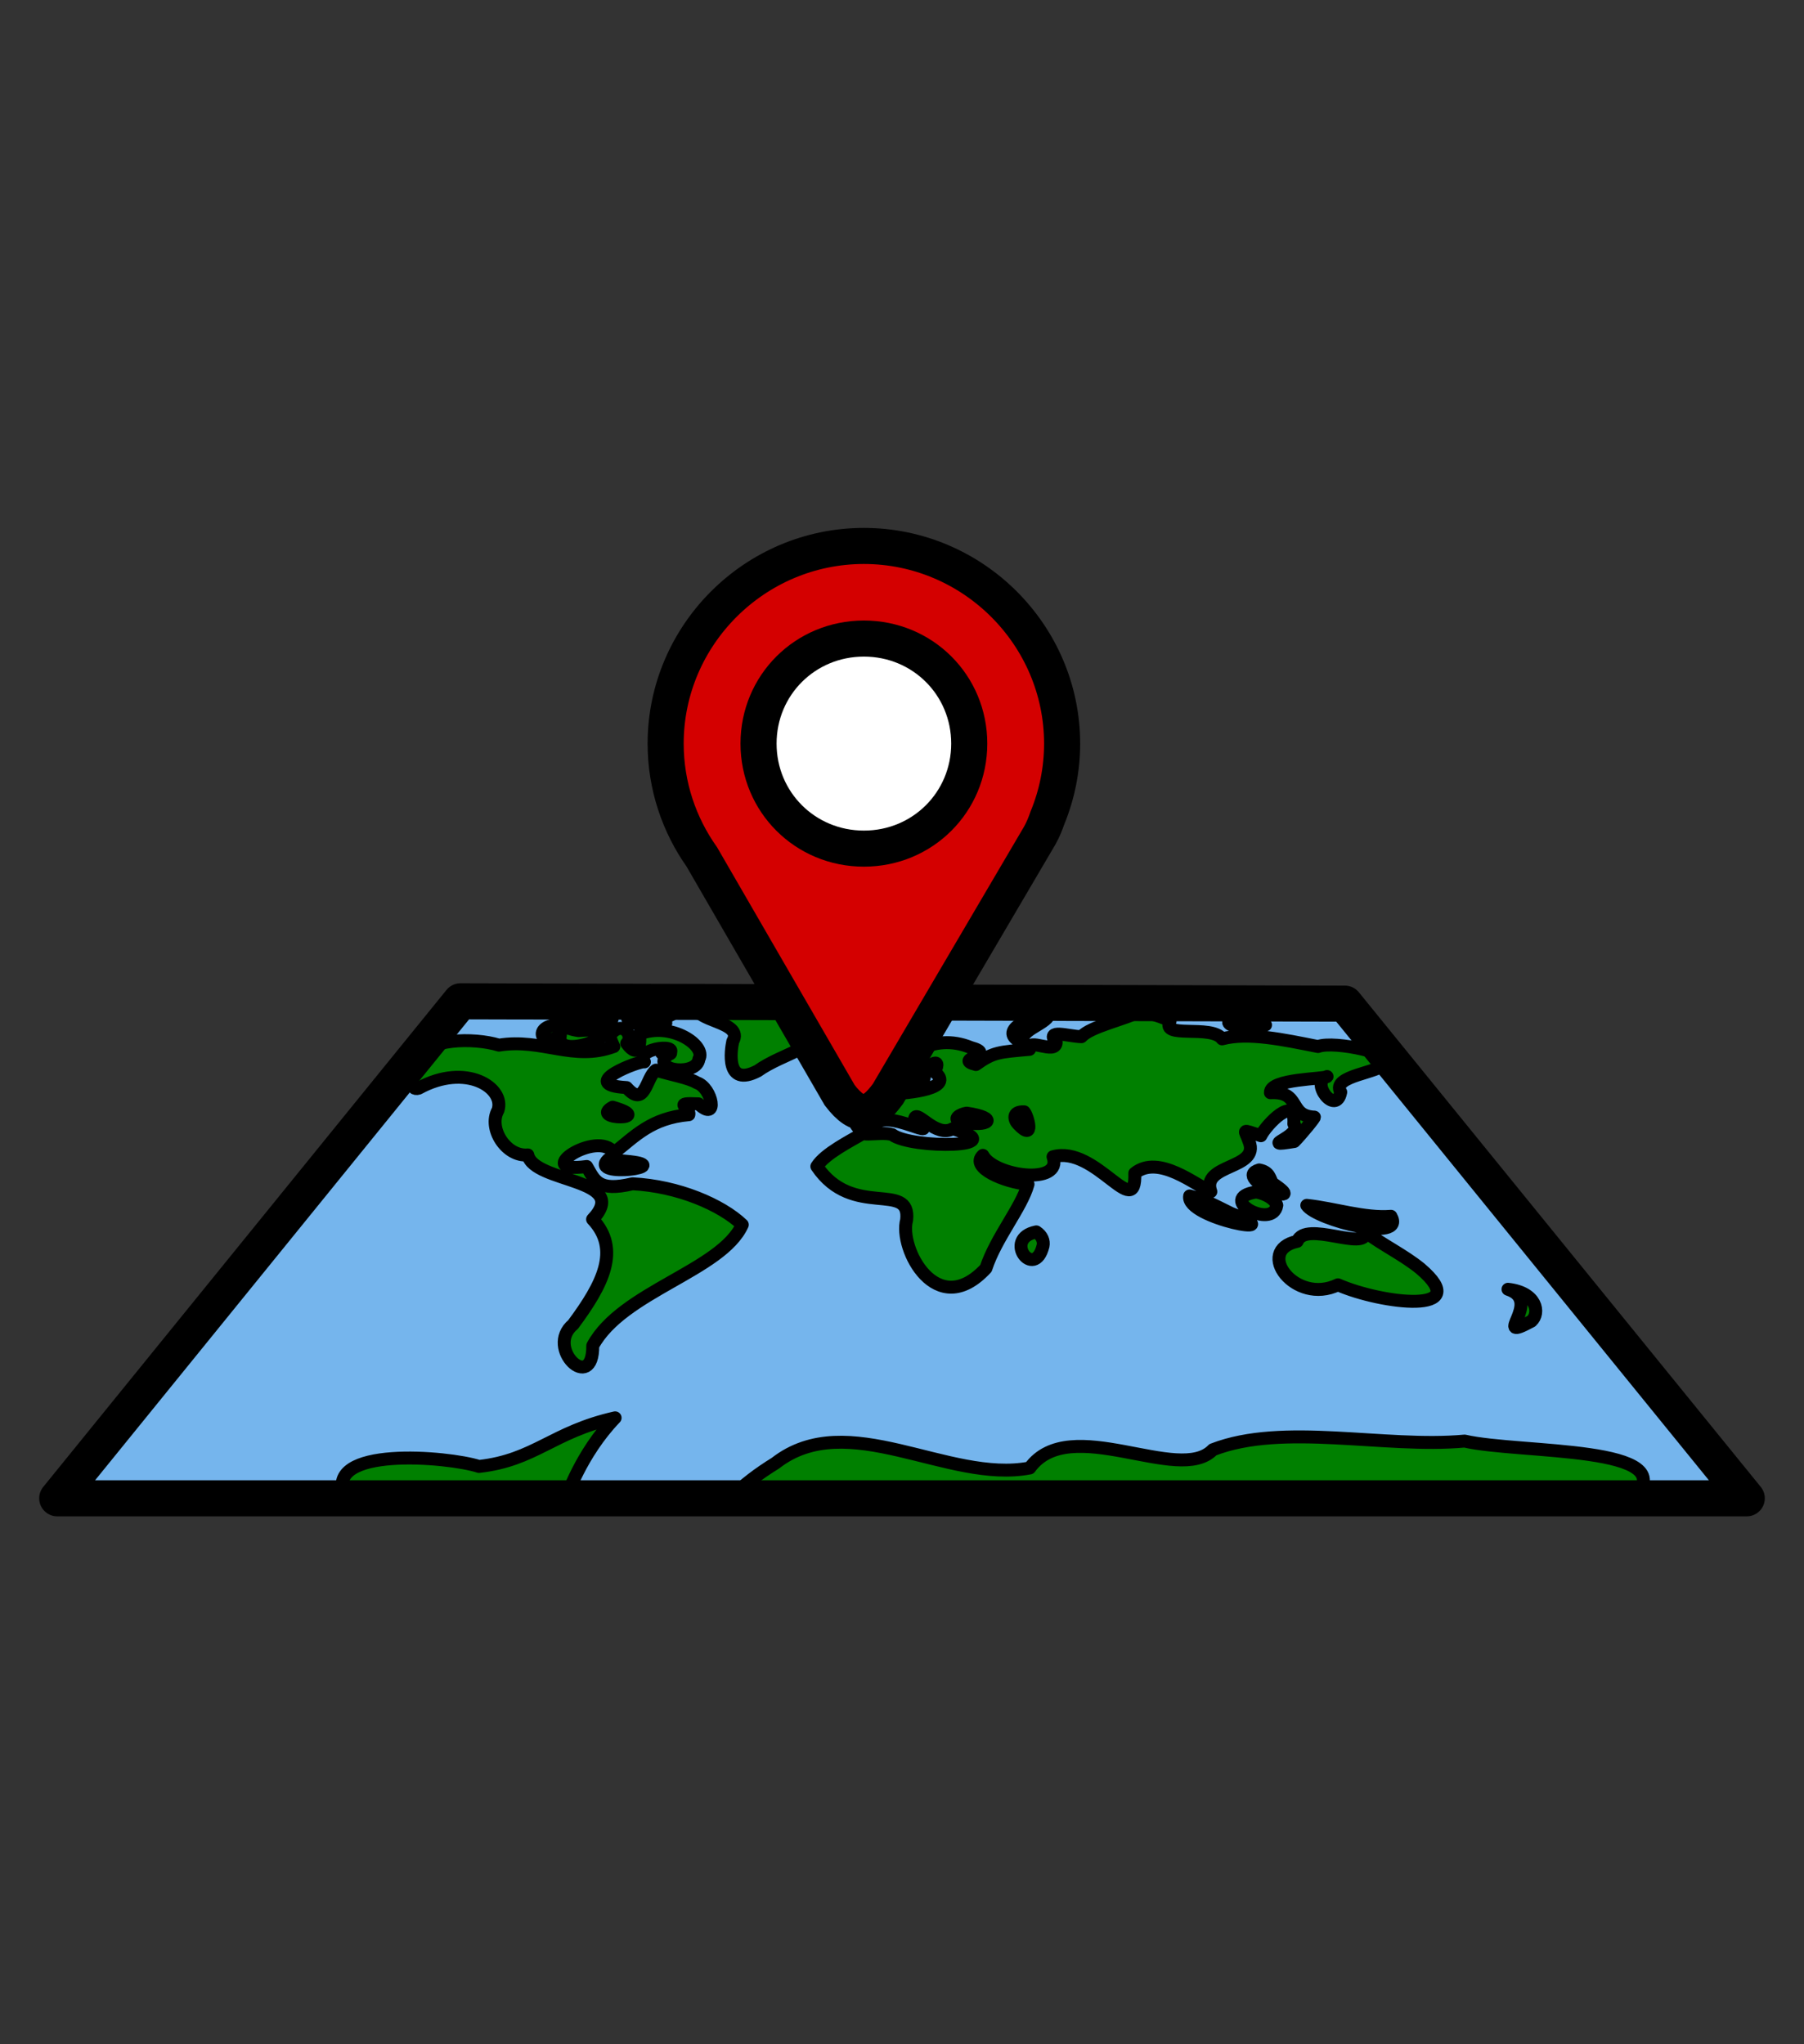 <?xml version="1.0" encoding="UTF-8" standalone="no"?>
<svg
   sodipodi:docname="map-poi.svg"
   inkscape:version="1.2.2 (732a01da63, 2022-12-09)"
   id="svg3147"
   version="1.1"
   viewBox="0 0 150 170"
   height="170mm"
   width="150mm"
   xmlns:inkscape="http://www.inkscape.org/namespaces/inkscape"
   xmlns:sodipodi="http://sodipodi.sourceforge.net/DTD/sodipodi-0.dtd"
   xmlns:xlink="http://www.w3.org/1999/xlink"
   xmlns="http://www.w3.org/2000/svg"
   xmlns:svg="http://www.w3.org/2000/svg"
   xmlns:rdf="http://www.w3.org/1999/02/22-rdf-syntax-ns#"
   xmlns:cc="http://creativecommons.org/ns#"
   xmlns:dc="http://purl.org/dc/elements/1.1/">
  <rect x="0" y="0" width="150" height="170" fill="#333333" stroke="none"/>
  <defs
     id="defs3141">
    <pattern
       id="carreau-pt"
       patternTransform="translate(-2054.333,1959.279)"
       height="7.611"
       width="8.713"
       patternUnits="userSpaceOnUse">
      <rect
         y="6.2746067e-06"
         x="-2.2737368e-13"
         height="7.611"
         width="8.713"
         id="rect119919"
         style="fill:#800000;fill-opacity:1;stroke:none;stroke-width:1.086;stroke-linecap:round;stroke-linejoin:round;stroke-miterlimit:4;stroke-dasharray:none;stop-color:#000000" />
      <path
         id="path119921"
         d="M 3.075,7.611 V 0"
         style="fill:#800000;stroke:#c11a1a;stroke-width:1.81;stroke-linecap:butt;stroke-linejoin:miter;stroke-miterlimit:4;stroke-dasharray:none;stroke-opacity:1" />
      <path
         id="path119923"
         d="M 1.3287401e-5,4.79 H 8.713"
         style="fill:#c11a1a;fill-opacity:1;stroke:#c11a1a;stroke-width:1.81;stroke-linecap:butt;stroke-linejoin:miter;stroke-miterlimit:4;stroke-dasharray:none;stroke-opacity:1" />
    </pattern>
    <pattern
       id="pattern115842"
       patternTransform="translate(-1862,1832)"
       height="85"
       width="85"
       patternUnits="userSpaceOnUse">
      <rect
         y="0"
         x="3.4178149e-05"
         height="85"
         width="85"
         id="rect104700"
         style="fill:#800000;fill-opacity:1;stroke:none;stroke-width:11.339;stroke-linecap:round;stroke-linejoin:round;stroke-miterlimit:4;stroke-dasharray:none;stop-color:#000000" />
      <path
         id="path104779"
         d="M 30,85 V 1.0187008e-5"
         style="fill:#800000;stroke:#c11a1a;stroke-width:18.898;stroke-linecap:butt;stroke-linejoin:miter;stroke-miterlimit:4;stroke-dasharray:none;stroke-opacity:1" />
      <path
         id="path107256"
         d="M 0,53.5 H 85"
         style="fill:#c11a1a;fill-opacity:1;stroke:#c11a1a;stroke-width:18.898;stroke-linecap:butt;stroke-linejoin:miter;stroke-miterlimit:4;stroke-dasharray:none;stroke-opacity:1" />
    </pattern>
    <pattern
       patternUnits="userSpaceOnUse"
       width="9.515"
       height="8.541"
       patternTransform="translate(-4914.837,100.067)"
       id="carreau-vert">
      <rect
         y="0.678"
         x="0.678"
         height="7.186"
         width="8.16"
         id="rect4918"
         style="color:#000000;overflow:visible;fill:url(#linearGradient4920);fill-opacity:1;stroke:#3d662c;stroke-width:1.355;stroke-linecap:square;stroke-linejoin:miter;stroke-miterlimit:4;stroke-dasharray:none;stroke-opacity:1;stop-color:#000000" />
    </pattern>
    <linearGradient
       inkscape:collect="always"
       xlink:href="#linearGradient4905"
       id="linearGradient4920"
       gradientUnits="userSpaceOnUse"
       gradientTransform="matrix(0.963,0,0,0.848,1201.063,-26.799)"
       x1="-1248.374"
       y1="37.991"
       x2="-1234.215"
       y2="37.991" />
    <linearGradient
       id="linearGradient4905"
       inkscape:swatch="solid">
      <stop
         style="stop-color:#3f9320;stop-opacity:1;"
         offset="0"
         id="stop4903" />
    </linearGradient>
    <pattern
       patternUnits="userSpaceOnUse"
       width="85"
       height="85"
       patternTransform="translate(-1862,1832)"
       id="pattern115842-0-4">
      <rect
         style="fill:#800000;fill-opacity:1;stroke:none;stroke-width:11.339;stroke-linecap:round;stroke-linejoin:round;stroke-miterlimit:4;stroke-dasharray:none;stop-color:#000000"
         id="rect104700-3-5"
         width="85"
         height="85"
         x="3.4178149e-05"
         y="0" />
      <path
         style="fill:#800000;stroke:#c11a1a;stroke-width:18.898;stroke-linecap:butt;stroke-linejoin:miter;stroke-miterlimit:4;stroke-dasharray:none;stroke-opacity:1"
         d="M 30,85 V 1.0187008e-5"
         id="path104779-9-5" />
      <path
         style="fill:#c11a1a;fill-opacity:1;stroke:#c11a1a;stroke-width:18.898;stroke-linecap:butt;stroke-linejoin:miter;stroke-miterlimit:4;stroke-dasharray:none;stroke-opacity:1"
         d="M 0,53.5 H 85"
         id="path107256-5-6" />
    </pattern>
  </defs>
  <sodipodi:namedview
     inkscape:snap-midpoints="true"
     inkscape:snap-smooth-nodes="true"
     inkscape:object-paths="true"
     inkscape:window-maximized="1"
     inkscape:window-y="-8"
     inkscape:window-x="-8"
     inkscape:window-height="1009"
     inkscape:window-width="1920"
     showgrid="false"
     inkscape:document-rotation="0"
     inkscape:current-layer="layer1"
     inkscape:document-units="mm"
     inkscape:cy="394.28571"
     inkscape:cx="500.71429"
     inkscape:zoom="0.7"
     inkscape:pageshadow="2"
     inkscape:pageopacity="0.0"
     borderopacity="1.0"
     bordercolor="#666666"
     pagecolor="#ffffff"
     id="base"
     inkscape:showpageshadow="2"
     inkscape:pagecheckerboard="0"
     inkscape:deskcolor="#d1d1d1" />
  <g
     id="layer1"
     inkscape:groupmode="layer"
     inkscape:label="Calque 1">
    <g
       id="g12580"
       style="mix-blend-mode:normal"
       transform="translate(-588.236,-1084.009)">
      <g
         id="g12548">
        <path
           sodipodi:nodetypes="ccccc"
           id="path7914-3"
           d="m 592.995,1208.608 33.531,-41.331 73.533,0.196 33.418,41.135 z"
           style="mix-blend-mode:normal;fill:#75b5ed;fill-opacity:1;fill-rule:evenodd;stroke:none;stroke-width:3;stroke-linecap:round;stroke-linejoin:round;stroke-miterlimit:4;stroke-dasharray:none;stroke-opacity:1" />
        <path
           sodipodi:nodetypes="ccccccccccccccccccccccccccccccccccccccccccccccscccccccccccccccccccccccccccccccccccccccccccccccccccccccccccccccccccscssssccsscccccccccccccccccccc"
           d="m 646.158,1167.534 c -0.495,1.448 3.989,1.361 3.006,3.081 -0.152,0.695 -0.637,3.862 2.078,2.451 1.964,-1.419 5.554,-2.15 5.658,-3.734 1.656,-1.813 -2.699,-2.214 -5.671,-1.877 -1.689,0.029 -3.38,0.05 -5.072,0.079 z m -5.456,0.717 c -1.767,1.412 5.399,1.161 1.941,0.494 2.637,-0.258 2.123,-1.584 -0.101,-0.881 -0.388,0.294 -1.138,0.638 -1.84,0.387 z m 23.784,-0.373 c -2.237,0.903 4.915,0.036 0,0 z m 18.655,0.201 c -1.452,0.724 -4.223,1.297 -4.985,2.143 -1.103,-0.029 -3.023,-0.695 -2.1,0.487 -0.064,1.032 -2.396,-0.459 -2.215,0.566 -2.513,0.229 -2.99,0.208 -4.458,1.261 -1.961,-0.487 1.893,-0.774 -0.441,-1.419 -3.205,-1.311 -5.731,0.903 -6.735,2.179 0.022,0.903 2.945,1.677 2.889,0.15 0.093,-0.824 1.576,-1.698 0.845,-0.294 1.741,1.361 -2.009,1.784 -3.875,1.827 -0.918,1.555 -1.925,-2.179 -3.134,-0.401 -1.422,1.039 1.106,0.315 1.518,1.018 1.531,-0.1 -2.426,0.043 -0.293,1.032 -1.517,0.38 -0.625,1.075 -0.131,1.62 -1.053,0.623 -3.192,1.684 -3.87,2.759 2.971,4.407 7.828,1.168 7.466,4.457 -0.656,2.35 2.491,8.442 6.593,4.02 0.838,-2.558 2.962,-5.045 3.5,-6.994 -1.948,-0.165 -4.834,-1.397 -3.755,-2.401 0.945,1.763 6.659,2.522 5.834,0.115 3.557,-0.989 6.936,5.482 6.799,1.369 1.98,-1.591 5.062,0.996 6.323,1.534 -0.831,-2.336 4.084,-1.842 3.183,-4.149 -0.347,-1.046 -0.756,-1.061 0.978,-0.502 0.413,-0.867 2.908,-3.526 2.74,-0.989 0.81,1.025 -3.193,1.999 0.034,1.469 0.526,-0.523 1.832,-2.107 1.661,-2.028 -2.181,-0.107 -1.061,-2.164 -3.643,-2.028 -0.076,-1.182 4.575,-1.125 4.71,-1.347 -1.458,0.444 0.744,3.318 1.137,1.297 -0.836,-1.405 3.36,-1.591 3.655,-2.422 1.154,-0.695 -4.178,-1.892 -5.545,-1.369 -2.851,-0.566 -5.81,-1.211 -7.972,-0.638 -0.905,-1.225 -5.129,0.036 -4.33,-1.469 -0.598,-0.387 -1.572,-0.588 -2.381,-0.853 z m -46.747,-0.079 c -3.598,0.581 1.073,2.05 2.742,0.752 -0.741,-0.573 -3.414,0.645 -2.742,-0.752 z m 39.077,0.394 c -1.926,0.215 -4.416,1.505 -2.057,2.379 -0.702,-1.032 1.761,-1.541 2.057,-2.379 z m 15.343,0.358 c -1.684,0.459 2.249,1.283 1.873,0.365 2.477,0.487 -1.747,-0.545 -1.873,-0.365 z m -56.244,0.487 c -2.053,0.122 -1.303,1.978 0.263,0.853 -0.586,2.522 7.135,-0.86 1.526,-0.373 -0.702,-0.093 -1.174,-0.33 -1.789,-0.48 z m 4.7,1.799 c -3.347,1.247 -5.962,-0.695 -9.545,-0.115 -2.113,-0.652 -6.143,-0.545 -6.527,1.104 -0.946,0.595 1.14,0.48 -0.869,0.889 0.335,0.487 -0.103,1.849 0.717,1.591 3.957,-2.171 7.21,-0.014 6.595,1.835 -0.837,1.505 0.676,3.877 2.482,3.712 0.504,2.358 8.623,1.928 5.385,5.353 2.347,2.508 0.856,5.41 -1.617,8.743 -2.366,1.978 1.672,5.797 1.632,1.77 2.433,-4.507 10.714,-6.249 12.433,-10.061 -1.733,-1.655 -5.337,-3.217 -9.126,-3.404 -2.869,0.681 -3.137,-0.28 -3.809,-1.44 -4.77,0.645 0.921,-3.132 2.271,-1.139 1.748,-1.383 3.104,-2.895 6.219,-3.167 0.148,-0.681 -1.446,-1.003 0.805,-0.903 1.695,1.598 1.151,-1.347 -0.14,-1.756 -0.675,-0.416 -2.253,-0.681 -3.4,-1.046 -0.843,0.631 -0.901,3.203 -2.439,1.448 -4.252,-0.229 1.2,-2.286 1.481,-2.135 -0.866,-1.204 3.542,-1.619 1.789,-0.444 -0.99,1.247 2.581,1.605 2.743,0.208 0.65,-1.111 -2.328,-3.153 -4.969,-2.071 0.166,0.623 -0.002,2.178 -1.034,0.767 0.618,-0.638 -0.369,-1.985 -1.349,-0.731 -0.059,0.344 0.136,0.666 0.273,0.996 z m 4.532,0.33 c -1.623,0.28 0.904,0.573 0,0 z m 11.959,0.53 c -1.149,2.171 4.541,-0.373 0,0 z m -16.585,4.185 c 3.689,1.075 -1.981,1.082 0,0 z m 34.222,0.387 c 0.272,0.294 0.939,2.558 -0.513,1.018 -0.33,-0.337 -0.523,-1.068 0.513,-1.018 z m -4.785,0.107 c 2.717,0.394 1.92,1.211 -0.51,0.717 -0.709,-0.244 -0.009,-0.638 0.51,-0.717 z m -1.152,1.297 c 5.211,1.577 -3.43,1.706 -5.036,0.494 -0.928,-0.33 -3.856,0.423 -1.547,-0.681 0.881,-1.806 6.078,1.72 3.413,-0.681 0.196,-0.724 1.779,1.655 3.17,0.867 z m -28.664,2.566 c -1.651,1.598 6.035,0.516 1.396,0.129 -0.463,-0.05 -0.93,-0.086 -1.396,-0.129 z m 54.137,0.86 c -2.362,0.702 4.518,3.382 1.111,1.111 -0.242,-0.373 -0.212,-0.939 -1.111,-1.111 z m -0.244,1.835 c -3.412,0.53 1.4,3.182 1.71,1.104 -0.121,-0.473 -0.875,-0.953 -1.71,-1.104 z m -5.537,0.33 c -0.357,1.877 8.869,3.533 3.443,1.455 -1.108,-0.53 -2.155,-1.147 -3.443,-1.455 z m 9.741,0.781 c 0.826,1.218 8.265,3.117 6.998,0.91 -2.203,0.179 -4.702,-0.666 -6.998,-0.91 z m 4.91,2.236 c -0.005,1.641 -4.99,-1.018 -5.708,0.76 -3.574,0.76 -0.175,5.339 3.387,3.612 3.643,1.591 11.384,2.515 6.855,-1.347 -1.367,-1.118 -3.187,-1.999 -4.535,-3.024 z m -27.402,-0.029 c -2.83,0.566 -0.155,4.07 0.562,1.161 0.084,-0.394 -0.081,-0.846 -0.562,-1.161 z m 39.222,4.773 c 2.967,0.982 -1.51,4.515 1.946,2.651 0.745,-0.674 0.452,-2.386 -1.946,-2.651 z m -74.243,10.692 c -5.205,1.168 -6.67,3.526 -11.32,4.042 -2.558,-0.831 -13.007,-1.727 -11.155,2.465 l 18.405,0.179 c 0,0 1.192,-3.684 4.071,-6.687 z m 9.59,6.687 c 25.111,-0.01 50.16,0.022 75.11,-0.01 4.238,-4.407 -9.447,-3.684 -14.065,-4.745 -6.723,0.609 -15.067,-1.555 -20.928,0.717 -2.813,2.945 -11.894,-3.067 -15.229,1.519 -6.819,1.311 -15.135,-5.087 -21.153,-0.394 -1.346,0.831 -2.63,1.784 -3.735,2.909 z"
           style="color:#000000;font-style:normal;font-variant:normal;font-weight:normal;font-stretch:normal;font-size:medium;line-height:normal;font-family:sans-serif;font-variant-ligatures:normal;font-variant-position:normal;font-variant-caps:normal;font-variant-numeric:normal;font-variant-alternates:normal;font-variant-east-asian:normal;font-feature-settings:normal;font-variation-settings:normal;text-indent:0;text-align:start;text-decoration:none;text-decoration-line:none;text-decoration-style:solid;text-decoration-color:#000000;letter-spacing:normal;word-spacing:normal;text-transform:none;writing-mode:lr-tb;direction:ltr;text-orientation:mixed;dominant-baseline:auto;baseline-shift:baseline;text-anchor:start;white-space:normal;shape-padding:0;shape-margin:0;inline-size:0;clip-rule:nonzero;display:inline;overflow:visible;visibility:visible;isolation:auto;mix-blend-mode:normal;color-interpolation:sRGB;color-interpolation-filters:linearRGB;solid-color:#000000;solid-opacity:1;fill:#008000;fill-opacity:1;fill-rule:nonzero;stroke:#000000;stroke-width:1.075;stroke-linecap:round;stroke-linejoin:round;stroke-miterlimit:4;stroke-dasharray:none;stroke-dashoffset:20;stroke-opacity:1;color-rendering:auto;image-rendering:auto;shape-rendering:auto;text-rendering:auto;enable-background:accumulate;stop-color:#000000"
           id="path63618-1-9-7" />
        <path
           style="fill:none;fill-rule:evenodd;stroke:#000000;stroke-width:3;stroke-linecap:round;stroke-linejoin:round;stroke-miterlimit:4;stroke-dasharray:none;stroke-opacity:1"
           d="m 592.995,1208.608 33.531,-41.331 73.533,0.196 33.418,41.135 z"
           id="path7914"
           sodipodi:nodetypes="ccccc" />
      </g>
      <path
         id="path4135"
         d="m 660.068,1129.41 c -9.06,0 -16.484,7.402 -16.484,16.437 0,3.501 1.118,6.753 3.01,9.428 l 11.462,19.814 c 1.605,2.097 2.673,1.699 4.007,-0.11 l 12.642,-21.515 c 0.255,-0.462 0.456,-0.954 0.63,-1.456 0.78,-1.906 1.214,-3.985 1.214,-6.161 0,-9.034 -7.422,-16.437 -16.483,-16.437 z"
         style="fill:#d40000;stroke:#000000;stroke-width:3;stroke-miterlimit:4;stroke-dasharray:none" />
      <path
         id="path12558"
         d="m 660.068,1137.112 c 4.879,0 8.759,3.87 8.759,8.735 0,4.865 -3.88,8.734 -8.759,8.734 -4.879,0 -8.76,-3.869 -8.76,-8.734 0,-4.865 3.881,-8.735 8.76,-8.735 z"
         style="fill:#ffffff;stroke:#000000;stroke-width:3;stroke-miterlimit:4;stroke-dasharray:none" />
    </g>
  </g>
</svg>
